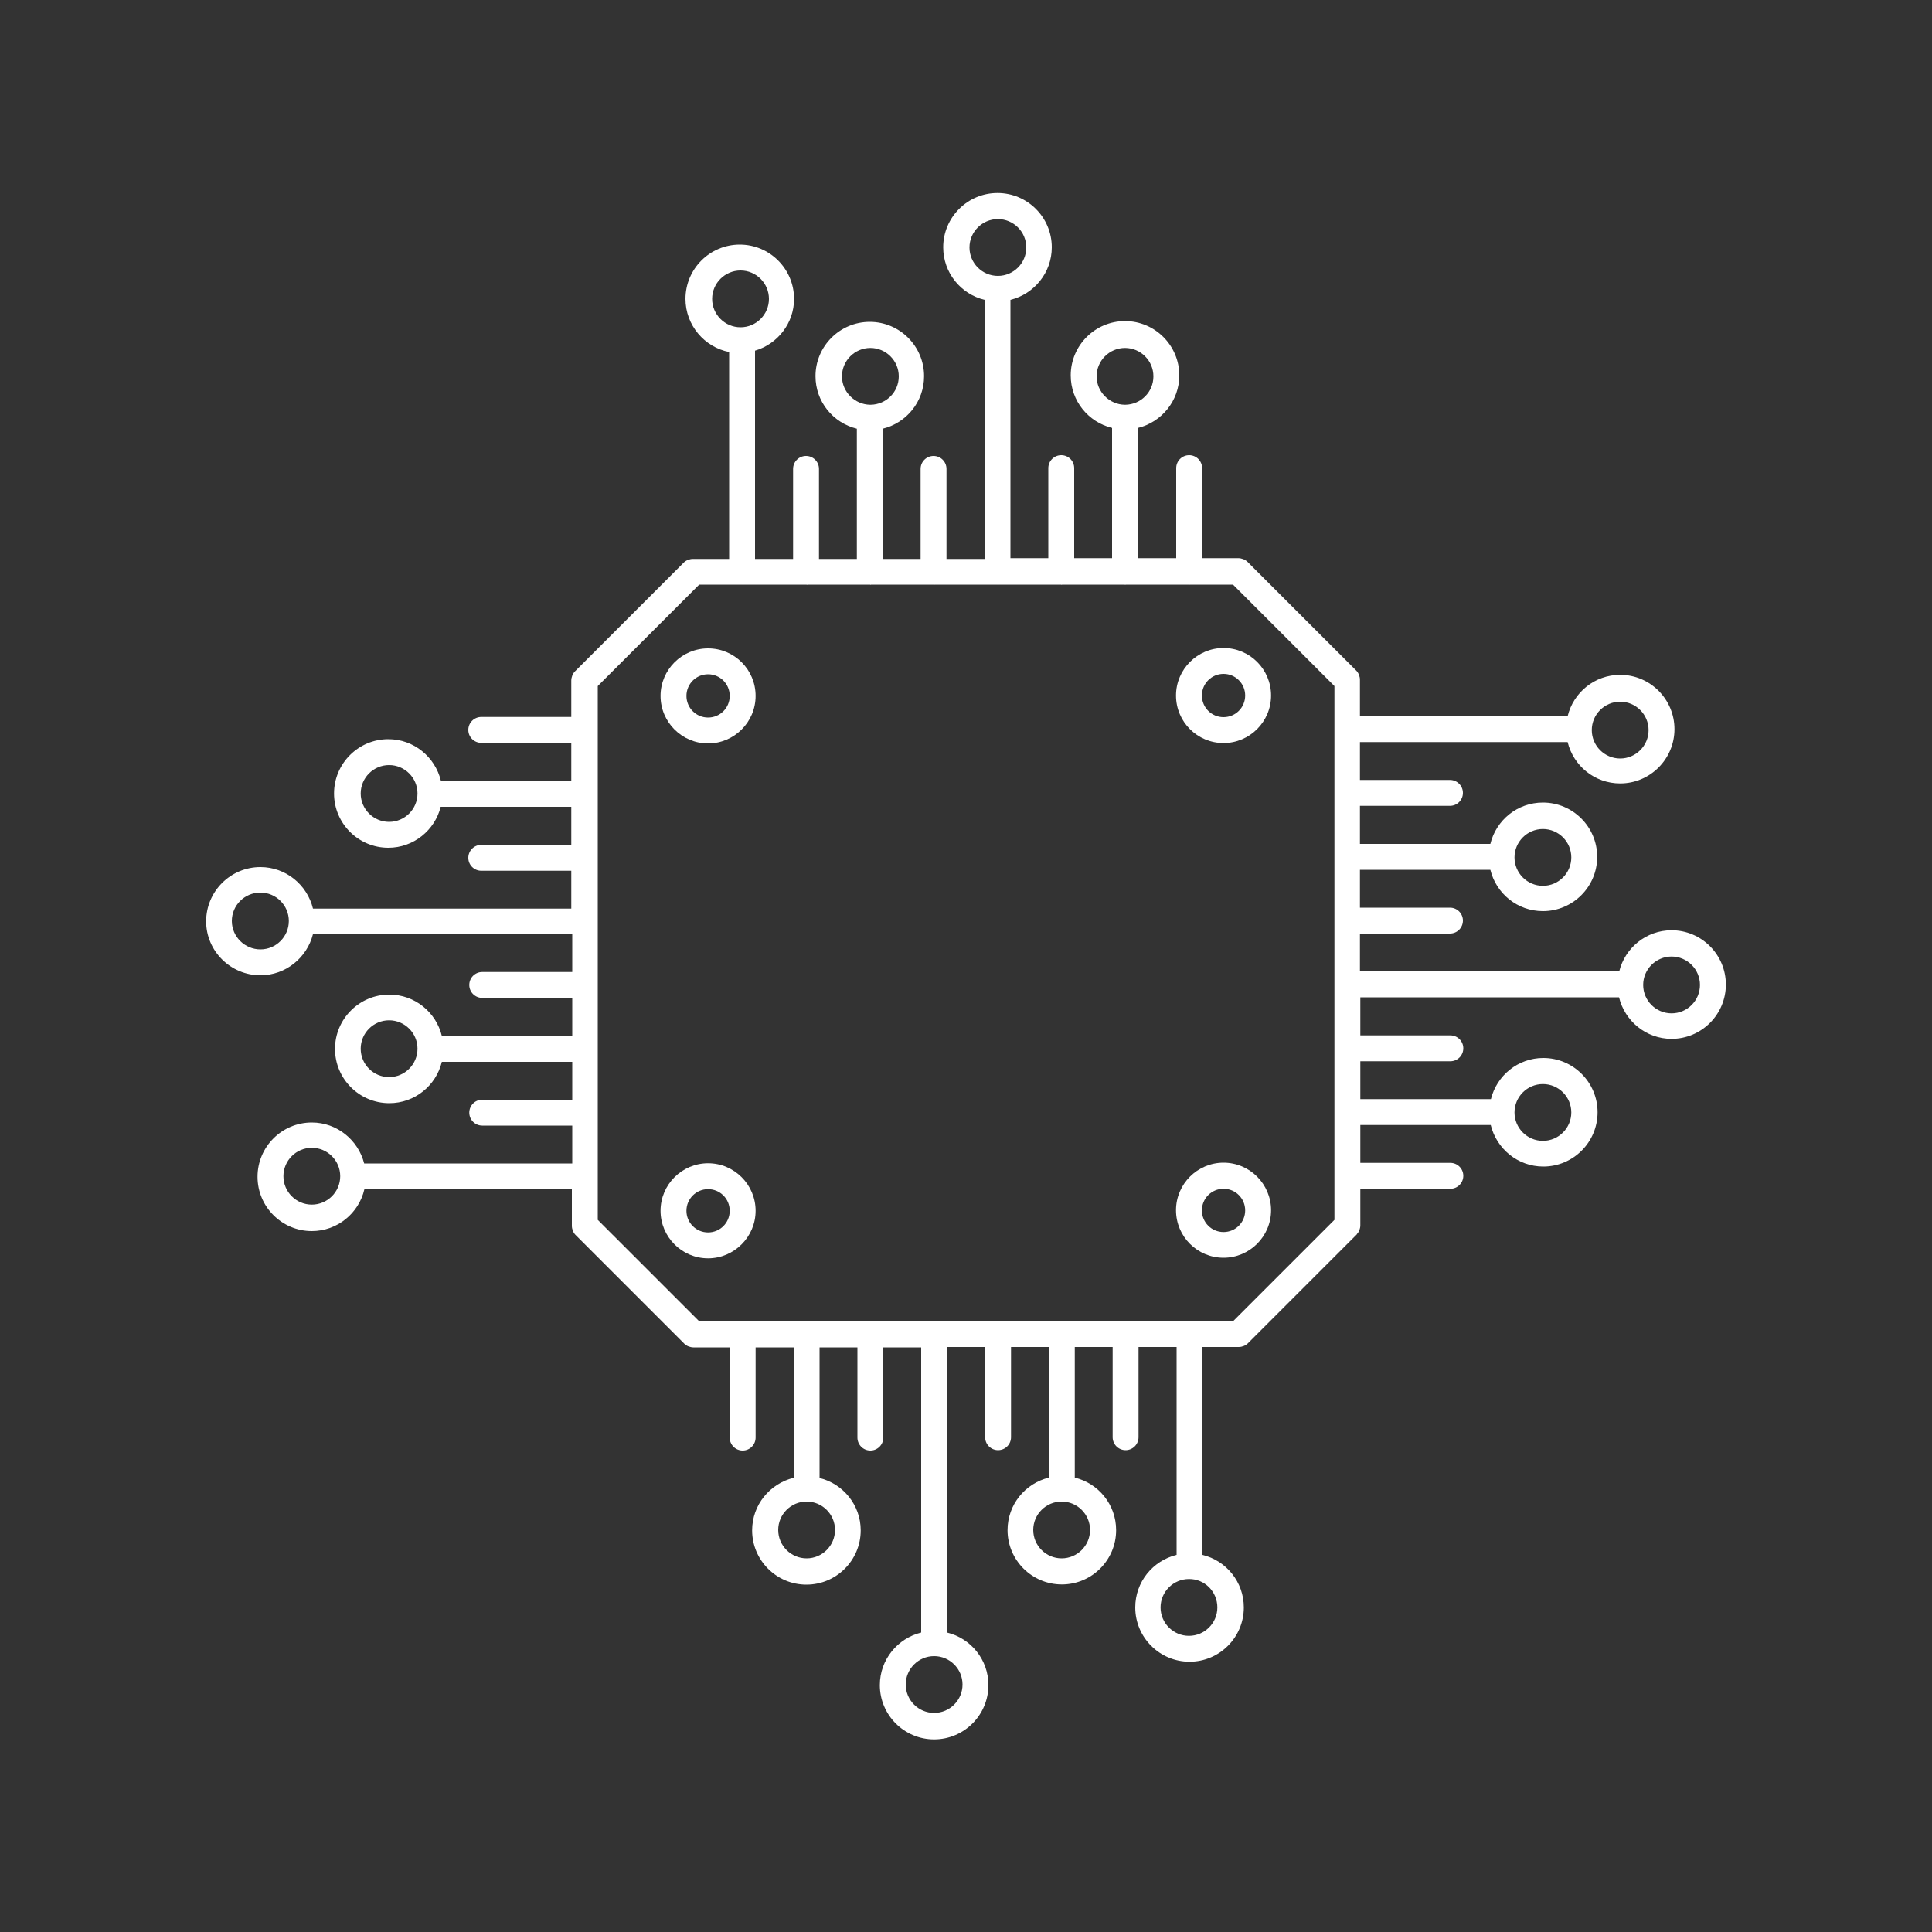 <svg xmlns="http://www.w3.org/2000/svg" xmlns:xlink="http://www.w3.org/1999/xlink" version="1.1" x="0px" y="0px"
 viewBox="0 0 100 100" style="enable-background:new 0 0 100 100;" xml:space="preserve" fill="#ffffff">
 <rect x="0" y="0" width="100" height="100" fill="#333333" stroke="none"/>
 <path d="M36.65,38.48c1.35,0,2.46-1.1,2.46-2.46s-1.1-2.46-2.46-2.46c-1.35,0-2.46,1.1-2.46,2.46S35.3,38.48,36.65,38.48z 
   M36.65,34.9c0.62,0,1.12,0.5,1.12,1.12s-0.5,1.12-1.12,1.12c-0.62,0-1.12-0.5-1.12-1.12S36.03,34.9,36.65,34.9z"/>
   <path d="M63.33,38.46c1.35,0,2.46-1.1,2.46-2.46s-1.1-2.46-2.46-2.46c-1.35,0-2.46,1.1-2.46,2.46S61.97,38.46,63.33,38.46z  
    M63.33,34.88c0.62,0,1.12,0.5,1.12,1.12s-0.5,1.12-1.12,1.12s-1.12-0.5-1.12-1.12S62.71,34.88,63.33,34.88z"/>
    <path d="M39.11,62.67c0-1.35-1.1-2.46-2.46-2.46c-1.35,0-2.46,1.1-2.46,2.46c0,1.35,1.1,2.46,2.46,2.46  
    C38,65.13,39.11,64.02,39.11,62.67z M35.53,62.67c0-0.62,0.5-1.12,1.12-1.12c0.62,0,1.12,0.5,1.12,1.12c0,0.62-0.5,1.12-1.12,1.12  C36.03,63.79,35.53,63.29,35.53,62.67z"/><path d="M63.33,65.1c1.35,0,2.46-1.1,2.46-2.46c0-1.35-1.1-2.46-2.46-2.46c-1.35,0-2.46,1.1-2.46,2.46  C60.87,64,61.97,65.1,63.33,65.1z M63.33,61.53c0.62,0,1.12,0.5,1.12,1.12c0,0.62-0.5,1.12-1.12,1.12s-1.12-0.5-1.12-1.12  C62.21,62.03,62.71,61.53,63.33,61.53z"/><path d="M13.48,50.48c1.31,0,2.41-0.91,2.72-2.13h13.42v1.96h-4.66c-0.37,0-0.67,0.3-0.67,0.67s0.3,0.67,0.67,0.67h4.66v1.97h-6.75  c-0.3-1.23-1.4-2.14-2.72-2.14c-1.55,0-2.81,1.26-2.81,2.81c0,1.55,1.26,2.81,2.81,2.81c1.32,0,2.42-0.91,2.72-2.14h6.75v1.96h-4.66  c-0.37,0-0.67,0.3-0.67,0.67s0.3,0.67,0.67,0.67h4.66v1.96H18.85c-0.31-1.21-1.4-2.12-2.71-2.12c-1.55,0-2.81,1.26-2.81,2.81  c0,1.55,1.26,2.81,2.81,2.81c1.32,0,2.43-0.92,2.72-2.16h10.74v1.89c0,0.09,0.02,0.17,0.05,0.25c0.03,0.08,0.08,0.16,0.14,0.22  
l5.63,5.63c0.06,0.06,0.14,0.11,0.22,0.14c0.08,0.03,0.17,0.05,0.25,0.05h1.88v4.67c0,0.37,0.3,0.67,0.67,0.67  
c0.37,0,0.67-0.3,0.67-0.67v-4.67h1.97v6.75c-1.23,0.3-2.15,1.4-2.15,2.72c0,1.55,1.26,2.81,2.81,2.81s2.81-1.26,2.81-2.81
c0-1.31-0.91-2.41-2.13-2.71v-6.76h1.96v4.67c0,0.37,0.3,0.67,0.67,0.67c0.37,0,0.67-0.3,0.67-0.67v-4.67h1.96v14.76 
c-1.22,0.3-2.14,1.4-2.14,2.72c0,1.55,1.26,2.81,2.81,2.81c1.55,0,2.81-1.26,2.81-2.81c0-1.32-0.91-2.42-2.14-2.72V69.72h1.97v4.67 
c0,0.37,0.3,0.67,0.67,0.67c0.37,0,0.67-0.3,0.67-0.67v-4.67h1.96v6.76c-1.23,0.3-2.14,1.4-2.14,2.72c0,1.55,1.26,2.81,2.81,2.81
c1.55,0,2.81-1.26,2.81-2.81c0-1.32-0.91-2.42-2.14-2.72v-6.76h1.96v4.67c0,0.37,0.3,0.67,0.67,0.67s0.67-0.3,0.67-0.67v-4.67h1.97
v10.76c-1.23,0.3-2.14,1.4-2.14,2.72c0,1.55,1.26,2.81,2.81,2.81c1.55,0,2.81-1.26,2.81-2.81c0-1.32-0.91-2.42-2.14-2.72V69.72h1.88
c0.09,0,0.17-0.02,0.25-0.05c0.08-0.03,0.16-0.08,0.22-0.14l5.63-5.63c0.01-0.01,0.01-0.01,0.01-0.02c0.05-0.06,0.1-0.12,0.13-0.2  
c0.03-0.08,0.05-0.17,0.05-0.26c0,0,0,0,0,0v-1.89h4.66c0.37,0,0.67-0.3,0.67-0.67c0-0.37-0.3-0.67-0.67-0.67h-4.66v-1.96h6.75  
c0.3,1.23,1.4,2.15,2.72,2.15c1.55,0,2.81-1.26,2.81-2.81s-1.26-2.81-2.81-2.81c-1.31,0-2.41,0.91-2.71,2.13h-6.76v-1.96h4.66  
c0.37,0,0.67-0.3,0.67-0.67c0-0.37-0.3-0.67-0.67-0.67h-4.66v-1.97H83.8c0.3,1.23,1.4,2.15,2.72,2.15c1.55,0,2.81-1.26,2.81-2.81  
c0-1.55-1.26-2.81-2.81-2.81c-1.31,0-2.41,0.91-2.71,2.13H70.39v-1.96h4.66c0.37,0,0.67-0.3,0.67-0.67c0-0.37-0.3-0.67-0.67-0.67 
h-4.66v-1.96h6.75c0.3,1.23,1.4,2.14,2.72,2.14c1.55,0,2.81-1.26,2.81-2.81c0-1.55-1.26-2.81-2.81-2.81c-1.32,0-2.42,0.91-2.72,2.14 
h-6.75v-1.97h4.66c0.37,0,0.67-0.3,0.67-0.67s-0.3-0.67-0.67-0.67h-4.66v-1.96h10.75c0.3,1.23,1.4,2.14,2.72,2.14
c1.55,0,2.81-1.26,2.81-2.81c0-1.55-1.26-2.81-2.81-2.81c-1.32,0-2.42,0.91-2.72,2.14H70.39v-1.89c0-0.09-0.02-0.17-0.05-0.25  
c-0.03-0.08-0.08-0.16-0.14-0.22l-5.63-5.63c-0.06-0.06-0.14-0.11-0.22-0.14c-0.08-0.03-0.17-0.05-0.25-0.05h-1.88v-4.66 
c0-0.37-0.3-0.67-0.67-0.67c-0.37,0-0.67,0.3-0.67,0.67v4.66H58.9v-6.74c1.22-0.3,2.14-1.4,2.14-2.72c0-1.55-1.26-2.81-2.81-2.81
c-1.55,0-2.81,1.26-2.81,2.81c0,1.32,0.91,2.42,2.14,2.72v6.74h-1.96v-4.66c0-0.37-0.3-0.67-0.67-0.67c-0.37,0-0.67,0.3-0.67,0.67  
v4.66h-1.96V15.52c1.22-0.3,2.14-1.4,2.14-2.72c0-1.55-1.26-2.81-2.81-2.81c-1.55,0-2.81,1.26-2.81,2.81c0,1.32,0.91,2.42,2.14,2.72  
v13.41h-1.97v-4.66c0-0.37-0.3-0.67-0.67-0.67c-0.37,0-0.67,0.3-0.67,0.67v4.66h-1.96v-6.74c1.23-0.3,2.14-1.4,2.14-2.72  
c0-1.55-1.26-2.81-2.81-2.81c-1.55,0-2.81,1.26-2.81,2.81c0,1.32,0.91,2.42,2.14,2.72v6.74h-1.96v-4.66c0-0.37-0.3-0.67-0.67-0.67  
s-0.67,0.3-0.67,0.67v4.66h-1.97V18.15c1.16-0.34,2.02-1.41,2.02-2.68c0-1.55-1.26-2.81-2.81-2.81c-1.55,0-2.81,1.26-2.81,2.81  
c0,1.36,0.98,2.5,2.26,2.75v10.71h-1.88c-0.09,0-0.17,0.02-0.25,0.05c-0.08,0.03-0.16,0.08-0.22,0.14l-5.63,5.63  
c-0.06,0.06-0.11,0.14-0.14,0.22c-0.03,0.08-0.05,0.17-0.05,0.25v1.89h-4.66c-0.37,0-0.67,0.3-0.67,0.67c0,0.37,0.3,0.67,0.67,0.67  
h4.66v1.96h-6.75c-0.3-1.23-1.4-2.15-2.72-2.15c-1.55,0-2.81,1.26-2.81,2.81c0,1.55,1.26,2.81,2.81,2.81c1.31,0,2.41-0.91,2.71-2.12  
h6.76v1.97h-4.66c-0.37,0-0.67,0.3-0.67,0.67c0,0.37,0.3,0.67,0.67,0.67h4.66v1.96H16.2c-0.3-1.23-1.4-2.15-2.72-2.15  
c-1.55,0-2.81,1.26-2.81,2.81C10.67,49.22,11.93,50.48,13.48,50.48z M20.14,55.75c-0.81,0-1.47-0.66-1.47-1.47  
c0-0.81,0.66-1.47,1.47-1.47c0.81,0,1.47,0.66,1.47,1.47C21.61,55.09,20.95,55.75,20.14,55.75z M16.14,62.35  
c-0.81,0-1.47-0.66-1.47-1.47s0.66-1.47,1.47-1.47c0.81,0,1.47,0.66,1.47,1.47S16.95,62.35,16.14,62.35z M79.86,56.11  
c0.81,0,1.47,0.66,1.47,1.47s-0.66,1.47-1.47,1.47c-0.81,0-1.47-0.66-1.47-1.47S79.05,56.11,79.86,56.11z M86.52,49.51  
c0.81,0,1.47,0.66,1.47,1.47s-0.66,1.47-1.47,1.47s-1.47-0.66-1.47-1.47S85.71,49.51,86.52,49.51z M79.86,42.91  
c0.81,0,1.47,0.66,1.47,1.47c0,0.81-0.66,1.47-1.47,1.47c-0.81,0-1.47-0.66-1.47-1.47C78.39,43.57,79.05,42.91,79.86,42.91z   
M83.86,36.32c0.81,0,1.47,0.66,1.47,1.47c0,0.81-0.66,1.47-1.47,1.47c-0.81,0-1.47-0.66-1.47-1.47  
C82.39,36.98,83.05,36.32,83.86,36.32z M43.22,79.19c0,0.81-0.66,1.47-1.47,1.47s-1.47-0.66-1.47-1.47c0-0.81,0.66-1.47,1.47-1.47  
S43.22,78.38,43.22,79.19z M49.82,87.19c0,0.81-0.66,1.47-1.47,1.47c-0.81,0-1.47-0.66-1.47-1.47s0.66-1.47,1.47-1.47  
C49.16,85.72,49.82,86.38,49.82,87.19z M56.42,79.19c0,0.81-0.66,1.47-1.47,1.47c-0.81,0-1.47-0.66-1.47-1.47  
c0-0.81,0.66-1.47,1.47-1.47C55.76,77.72,56.42,78.38,56.42,79.19z M63.01,83.2c0,0.81-0.66,1.47-1.47,1.47 
c-0.81,0-1.47-0.66-1.47-1.47c0-0.81,0.66-1.47,1.47-1.47C62.35,81.72,63.01,82.38,63.01,83.2z M56.76,19.48
c0-0.81,0.66-1.47,1.47-1.47s1.47,0.66,1.47,1.47c0,0.81-0.65,1.46-1.46,1.47c0,0-0.01,0-0.01,0c0,0-0.01,0-0.01,0 
C57.42,20.94,56.76,20.28,56.76,19.48z M50.18,12.81c0-0.81,0.66-1.47,1.47-1.47c0.81,0,1.47,0.66,1.47,1.47s-0.66,1.47-1.47,1.47  C50.84,14.28,50.18,13.62,50.18,12.81z M43.58,19.48c0-0.81,0.66-1.47,1.47-1.47c0.81,0,1.47,0.66,1.47,1.47  c0,0.81-0.65,1.46-1.46,1.47c0,0-0.01,0-0.01,0c0,0-0.01,0-0.01,0C44.24,20.94,43.58,20.28,43.58,19.48z M36.86,15.47  c0-0.81,0.66-1.47,1.47-1.47s1.47,0.66,1.47,1.47c0,0.81-0.66,1.47-1.47,1.47S36.86,16.28,36.86,15.47z M30.94,35.51l5.25-5.25h2.24  c0.01,0,0.02,0.01,0.03,0.01c0.01,0,0.02-0.01,0.03-0.01h3.25c0.01,0,0.02,0.01,0.03,0.01s0.02-0.01,0.03-0.01h3.23  c0.01,0,0.02,0.01,0.03,0.01c0.01,0,0.02-0.01,0.03-0.01h3.23c0.01,0,0.02,0.01,0.03,0.01c0.01,0,0.02-0.01,0.03-0.01h3.25  c0.01,0,0.02,0.01,0.03,0.01c0.01,0,0.02-0.01,0.03-0.01h3.23c0.01,0,0.02,0.01,0.03,0.01c0.01,0,0.02-0.01,0.03-0.01h3.23  c0.01,0,0.02,0.01,0.03,0.01s0.02-0.01,0.03-0.01h3.25c0.01,0,0.02,0.01,0.03,0.01c0.01,0,0.02-0.01,0.03-0.01h2.24l5.25,5.25v27.63  l-5.25,5.25H36.19l-5.25-5.25V35.51z M20.14,42.54c-0.81,0-1.47-0.66-1.47-1.47s0.66-1.47,1.47-1.47c0.81,0,1.47,0.66,1.47,1.47  S20.95,42.54,20.14,42.54z M13.48,46.2c0.81,0,1.47,0.66,1.47,1.47s-0.66,1.47-1.47,1.47S12,48.48,12,47.67S12.66,46.2,13.48,46.2z"/>
</svg>